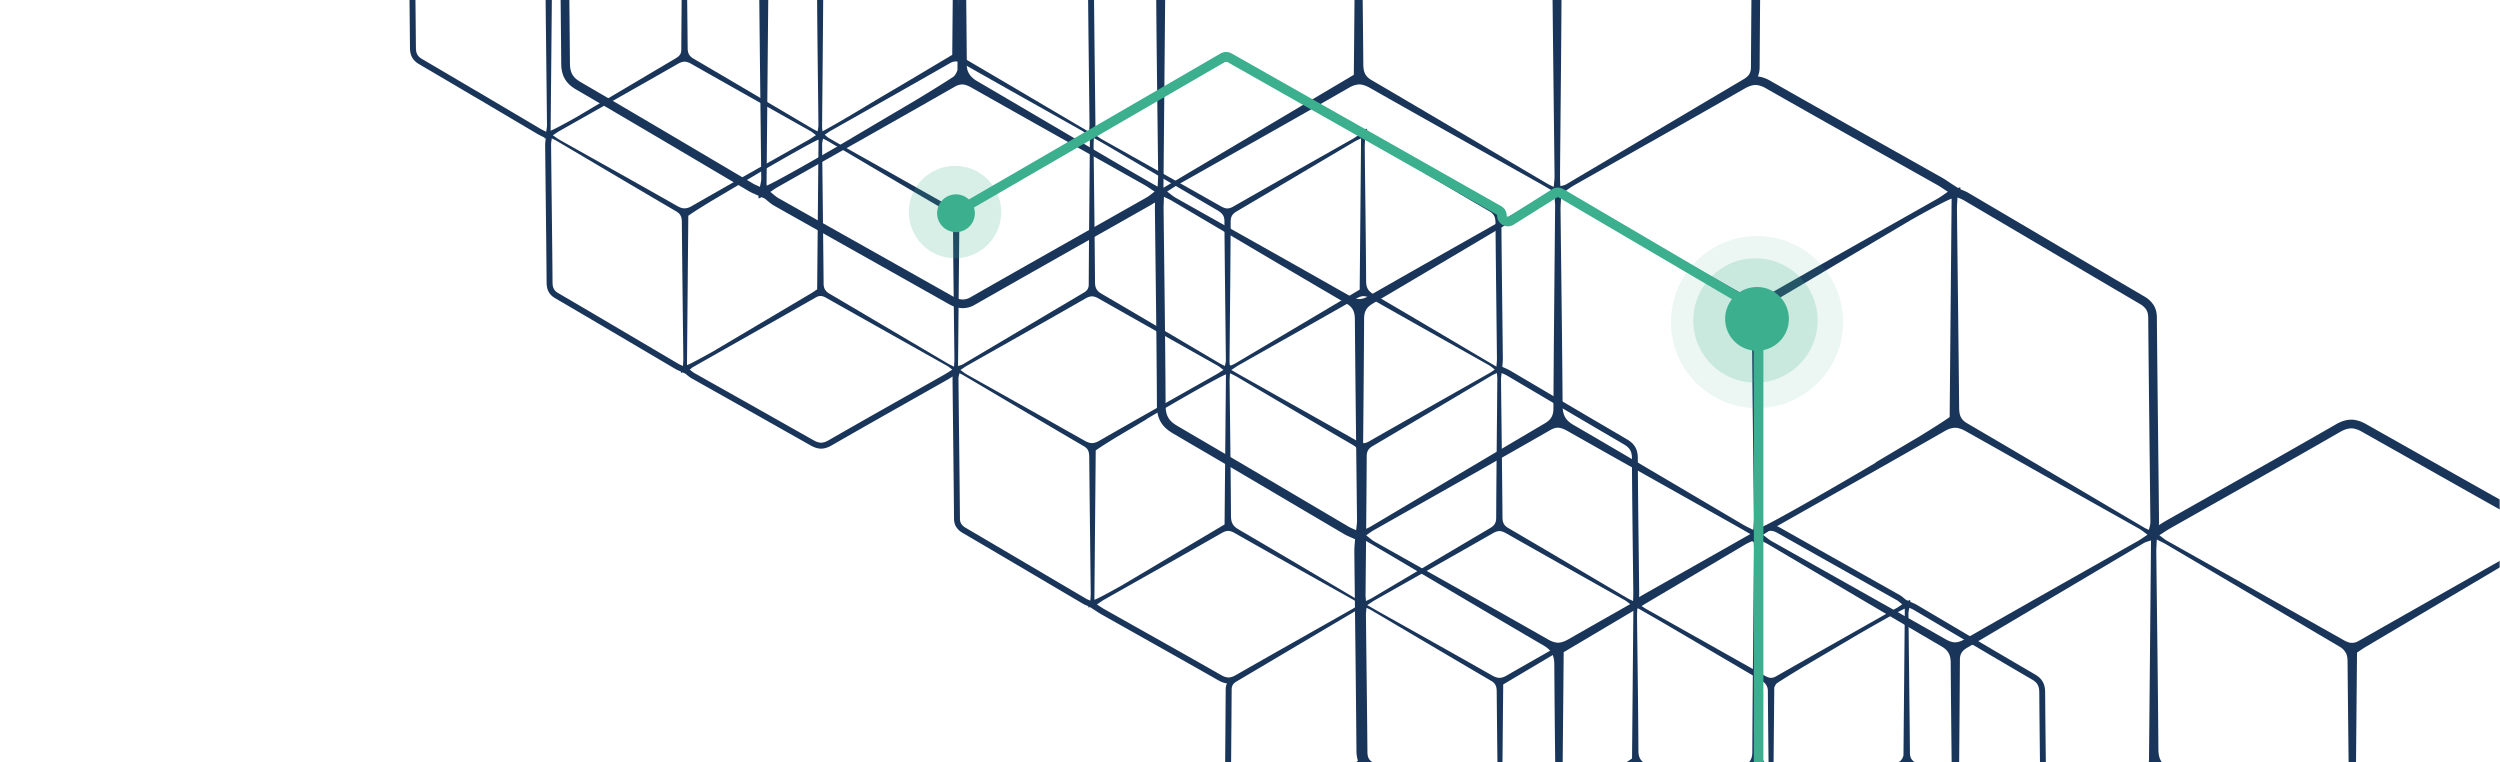<svg xmlns="http://www.w3.org/2000/svg" fill="none" viewBox="0 0 784 239">
    <g clip-path="url(#a)">
        <mask id="b" width="784" height="523" x="0" y="-86" maskUnits="userSpaceOnUse"
              style="mask-type:luminance">
            <path fill="#fff" d="M0-86h784v523H0V-86Z"/>
        </mask>
        <g fill="#1A355A" mask="url(#b)">
            <path d="M611.088 57.035c.38.254.787.523 1.24.815l1.699 1.093.751-.202-.006.595.16.066.456.19c.655.272 1.273.526 1.88.882 6.792 3.998 13.579 8 20.366 12 11.647 6.867 23.292 13.733 34.953 20.57 1.019.6 1.822 1.31 2.459 2.173.154.194.281.366.386.544.64 1.093.954 2.31.963 3.741.111 12.619.253 25.24.395 37.862.1 8.775.199 17.553.287 26.327a6.12 6.12 0 0 1-.07 1.018c.8-.522 1.485-.966 2.194-1.365 5.082-2.877 10.176-5.755 15.269-8.63 12.508-7.062 25.442-14.367 38.101-21.653 1.696-.978 3.307-1.458 4.927-1.458h.091l.115.006c1.339.09 2.679.51 4.101 1.28 2.308 1.307 4.58 2.588 6.853 3.865l4.87 2.745a12274.44 12274.44 0 0 0 36.595 20.632l3.44 1.939 3.023 1.703.299.172c.661.377 1.21.83 1.796 1.308l.576.468.446.353 1.09.492.827-.23-.006.601.181.082.525.235c.679.305 1.195.538 1.665.792 5.544 3.261 10.994 6.476 16.443 9.692 12.738 7.513 25.907 15.282 38.885 22.864 3.416 2.002 3.896 4.765 3.914 7.205.109 13.084.26 26.176.411 39.272.09 7.905.184 15.816.265 23.725.015.881-.105 1.727-.223 2.542-.027.199-.057.405-.085.616l.55-.157v.429l.476.241.725.36c.561.278 1.056.522 1.527.776.509.293.947.543 1.373.794l14.279 8.446 10.746 6.356 3.615 2.104c8.28 4.889 16.566 9.778 24.868 14.633 3.63 2.126 4.113 5.109 4.131 7.473.118 14.422.287 28.846.456 43.27.075 6.465.15 12.927.223 19.392.006.468-.015.924-.045 1.398l.135-.082-.024 2.597 1.476.852c.489.232.884.432 1.261.655l14.72 8.693c13.196 7.797 26.839 15.856 40.294 23.713 3.374 1.975 3.845 4.762 3.86 7.223.115 12.229.253 24.47.392 36.708.1 8.648.196 17.296.287 25.941.009.909-.082 1.763-.175 2.672-.042.39-.085.801-.124 1.244l-.009.112 1.382.966-1.554 1.075-.151 1.761-1.421-.674-.1.07c-.332.229-.618.435-.875.619-.555.398-1.035.743-1.596 1.066-5.64 3.194-11.274 6.377-16.911 9.563-12.659 7.153-25.746 14.548-38.577 21.879-1.31.749-2.571 1.111-3.856 1.111-1.766 0-3.238-.703-4.322-1.313-6.59-3.726-13.193-7.431-19.795-11.139l-6.262-3.515-1.391-.782v-.23l-4.946-2.778c-7.634-4.287-15.266-8.572-22.9-12.878-.604-.344-1.108-.734-1.642-1.144-.217-.166-.45-.351-.718-.547l-.293-.217-.54.356c-.456.302-.866.586-1.246.852-.706.489-1.37.954-2.11 1.37l-14.656 8.286c-12.94 7.307-26.317 14.865-39.425 22.369-1.37.782-2.68 1.202-4.008 1.286l-.114.006h-.115c-1.403-.03-2.794-.444-4.246-1.265-13.808-7.845-27.886-15.744-41.504-23.383l-12.354-6.933c-.691-.387-1.391-.791-2.2-1.259l-1.18-.683-.093-.054-.091-.06-.178-.124-.208-.145-1.419-.963-.482.12-.018-.462-1.413-.957 1.337-.903-.042-1.026-.054-1.115a36.14 36.14 0 0 1-.07-1.993l.142-15.019c.151-15.746.308-32.028.371-48.038.003-1.334.214-2.488.661-3.502-1.074-.151-2.158-.553-3.386-1.247-14.892-8.407-29.802-16.777-44.709-25.147l-9.852-5.532c-.604-.332-1.222-.691-2.004-1.144l-1.334-.773-1.137-.656-1.183.475.009-1.151-1.422-.818.046-.033a13.235 13.235 0 0 1-1.044-.544l-11.033-6.519c-14.493-8.567-29.482-17.423-44.259-26.068-3.389-1.984-3.869-4.747-3.893-7.189a14051.47 14051.47 0 0 0-.452-42.603l-.23-20.005a24.28 24.28 0 0 1 .061-1.866 9.594 9.594 0 0 1-.891.574l-15.951 9.025a14052.49 14052.49 0 0 0-39.88 22.611c-1.201.685-2.393 1.029-3.649 1.048h-.139l-.138-.009c-1.138-.1-2.282-.481-3.501-1.166-12.215-6.906-24.445-13.778-36.676-20.651-6.192-3.478-12.384-6.957-18.573-10.441-.749-.423-1.382-.93-1.992-1.419a36.834 36.834 0 0 0-.781-.616l-.474-.233-1.98.991.018-1.954-.295-.145-.882-.426c-.775-.371-1.442-.691-2.103-1.078-5.091-3.004-10.172-6.009-15.254-9.016-12.773-7.555-25.985-15.367-39.012-22.976-3.554-2.083-4.055-4.961-4.073-7.5-.109-13.875-.269-27.75-.432-41.622-.081-6.863-.16-13.727-.232-20.593-.009-.882.057-1.727.136-2.706.03-.368.06-.767.09-1.201v-.037l-.769-.344-.667-.296c-.728-.317-1.412-.619-2.07-1.014l-13.549-7.99c-11.576-6.833-23.544-13.896-35.352-20.784l-2.206-1.298-2.577-1.513c-3.455-2.032-4.931-4.605-4.943-8.611-.069-14.733-.25-29.722-.428-44.219-.07-5.743-.139-11.486-.202-17.232-.009-.677.009-1.362.036-2.171l-.121.072v-.187a9.668 9.668 0 0 1-1.092.722c-5.73 3.246-11.47 6.492-17.21 9.735-12.779 7.226-25.562 14.454-38.308 21.728-.528.302-.996.462-1.34.58l-.103.036-.226.07a7.41 7.41 0 0 1-1.895.247c-.984 0-1.961-.196-2.993-.6l-.07-.028-.066-.03-.139-.063c-.32-.145-.64-.293-.975-.483a20998.472 20998.472 0 0 0-30.441-17.145c-8.166-4.593-16.332-9.189-24.494-13.79-.776-.442-1.41-.973-2.019-1.486a28.957 28.957 0 0 0-.824-.677l-.09-.07-.939-.422-.969.41-.045-.866-.664-.299-.661-.296-.359-.16a13.484 13.484 0 0 1-1.342-.676 17351.51 17351.51 0 0 1-15.505-9.155c-12.71-7.513-25.852-15.28-38.825-22.825-.132-.076-.247-.154-.359-.23a12.289 12.289 0 0 1-.902-.63l-.03-.025-.088-.066c-2.734-2.192-3.105-4.967-3.123-7.138-.108-14.171-.278-28.339-.444-42.51-.075-6.45-.153-12.902-.223-19.355-.009-.803.033-1.612.088-2.597.024-.44.051-.92.075-1.455l.015-.33-.754-.434-4.653-2.672c-2.988-1.712-5.83-3.34-8.649-4.995-5.296-3.107-10.592-6.223-15.89-9.336-9.153-5.38-18.305-10.762-27.473-16.121a6.627 6.627 0 0 1-.456-.293l-.132-.088-.07-.042-.066-.048c-1.841-1.317-2.988-2.893-3.51-4.817l-.033-.123-.021-.127-.03-.148a5.625 5.625 0 0 1-.145-1.193c-.102-14.503-.271-29.247-.434-43.502-.079-6.918-.16-13.836-.23-20.757-.006-.356.024-.7.073-1.026-.661.462-1.262.872-1.914 1.244l-13.359 7.561-4.56 2.581-1.36.855-6.382 3.617c-9.756 5.529-19.51 11.055-29.25 16.602-1.153.658-2.287.978-3.464.978-1.657 0-3.018-.652-4.02-1.217-10.543-5.957-21.099-11.897-31.651-17.836-7.997-4.499-15.99-9.002-23.978-13.507-.77-.441-1.337-.969-1.886-1.479a19.525 19.525 0 0 0-.67-.604l-2.81-2.395 3.111-1.981 1.057-.682c.76-.498 1.412-.918 2.085-1.295 4.659-2.633 9.327-5.269 13.998-7.905 13.172-7.432 26.79-15.119 40.126-22.771 1.578-.912 3.069-1.359 4.55-1.359 1.482 0 3.003.45 4.705 1.42a7837.14 7837.14 0 0 0 34.47 19.412l1.394.782v.206l3.724 2.089 13.712 7.7c.688.386 1.376.782 2.187 1.25l1.669.963.776.444c.302-.208.558-.392.787-.558.571-.408 1.02-.731 1.555-1.033l15.181-8.585c13.22-7.473 26.89-15.2 40.288-22.861 1.195-.682 2.402-1.032 3.691-1.063h.12l.121.006c1.253.082 2.478.484 3.851 1.26 12.366 6.993 24.747 13.959 37.128 20.925l17.762 9.998c.7.398 1.307.848 1.949 1.322.308.23.637.474 1.005.731l.248.175.833-.438c.304-.211.591-.41.863-.604.754-.531 1.466-1.035 2.254-1.482l13.694-7.736c13.144-7.422 26.736-15.095 40.049-22.728 1.34-.767 2.647-1.214 4.002-1.362l.087-.009h.088c.127-.009.253-.012.38-.012 1.554 0 3.069.432 4.629 1.319 13.416 7.646 27.11 15.33 40.352 22.762l13.138 7.376c.939.523 1.895 1.078 3.114 1.788l.121.069.184.124.583.42 1.137.806.64-.196.042.586.459.16.395.139.254.084.232.133.604.347c1.016.583 1.892 1.081 2.752 1.588l10.157 6.009c13.875 8.21 28.224 16.698 42.388 24.96 3.356 1.954 4.795 4.436 4.813 8.304.076 14.484.257 29.22.429 43.469.075 6.111.148 12.223.217 18.335.006.715-.036 1.407-.09 2.125.377-.268.736-.513 1.143-.742l13.619-7.697c13.736-7.76 27.94-15.786 41.869-23.737 1.268-.728 2.532-1.08 3.863-1.08h.136l.147.014c1.168.118 2.321.517 3.628 1.256 14.795 8.37 29.617 16.69 44.44 25.008l10.112 5.677c.498.28.993.568 1.578.906l1.781 1.026.718.411.618-.308.127.734 2.287 1.307-1.846 1.28.051.303.121.655c.093.492.175.915.172 1.431l-.157 18.607c-.133 15.61-.266 31.219-.362 46.827-.003 1.135-.221 2.074-.565 2.856 1.268.145 2.535.586 3.854 1.338 12.936 7.373 26.145 14.796 38.915 21.973 4.967 2.793 9.934 5.583 14.898 8.38.742.419 1.403.86 2.17 1.37l-.012.003ZM109.322-157.688c-6.274-3.526-12.55-7.047-18.827-10.571v-.205c-11.506-6.453-23.01-12.909-34.485-19.422-1.213-.692-2.275-1.063-3.356-1.063-1.002 0-2.022.317-3.193.996-17.99 10.324-36.087 20.476-54.145 30.688-.92.516-1.783 1.12-3.011 1.899.827.707 1.403 1.368 2.127 1.785 18.532 10.454 37.096 20.874 55.633 31.346.936.528 1.787.863 2.68.863.667 0 1.355-.187 2.115-.622 11.868-6.757 23.755-13.488 35.638-20.221v-.085c6.422-3.636 12.849-7.271 19.274-10.91.986-.561 1.892-1.268 3.388-2.282-1.626-.93-2.722-1.58-3.835-2.202l-.003.006ZM599.479 68.866c-15.933 9.454-31.474 18.679-47.15 27.973-.215 22.909-.426 45.836-.637 68.827 3.295-1.292 21.078-11.423 36.528-20.563v-.109c4.548-2.696 9.098-5.396 13.652-8.092 4.553-2.793 8.033-5.009 9.541-6.124.197-22.414.402-45.009.613-68.47-1.129.304-5.987 2.886-12.541 6.558h-.006Zm74.194 30.657c-.009-.963-.202-1.724-.579-2.367-.067-.112-.16-.215-.239-.32-.398-.54-.92-1.015-1.644-1.438-18.456-10.819-36.879-21.716-55.319-32.568-.559-.326-1.204-.571-2.016-.912-.079 1.44-.187 2.56-.172 3.669.223 20.75.489 41.485.685 62.22.021 2.126.341 3.675 2.459 4.91 18.586 10.852 37.105 21.849 55.657 32.792.368.218.812.405 1.394.664.193-.893.471-1.684.459-2.454-.217-21.394-.495-42.799-.682-64.196h-.003Zm3.057 69.848c-.106-.048-.239-.106-.356-.16-.076 1.658-.169 2.79-.163 3.907.232 20.624.516 41.241.664 61.871.021 2.645.679 4.33 3.147 5.755 18.054 10.499 36.012 21.164 54 31.772.691.407 1.467.764 2.423 1.247.19-.997.441-1.806.435-2.591-.224-21.282-.495-42.573-.691-63.866-.006-.97-.154-1.767-.483-2.464a4.431 4.431 0 0 0-.235-.396 3.718 3.718 0 0 0-.378-.501 4.986 4.986 0 0 0-.338-.368 5.817 5.817 0 0 0-1.044-.776c-7.658-4.494-15.296-9.023-22.94-13.534-4.345-2.567-8.693-5.124-13.039-7.694-6.213-3.672-12.435-7.334-18.652-11.003-.679-.375-1.436-.743-2.356-1.199h.006Zm118.791-3.065c-.09-.054-.181-.105-.272-.157l-6.46-3.641a12250.256 12250.256 0 0 1-36.601-20.636c-3.893-2.198-7.794-4.381-11.681-6.585-1.068-.58-2.034-.894-2.984-.958h-.025c-1.128 0-2.263.339-3.569 1.093-17.738 10.21-35.587 20.213-53.391 30.299-1.017.573-1.983 1.247-3.365 2.128.981.722 1.624 1.293 2.354 1.709 18.537 10.421 37.08 20.82 55.612 31.274.624.353 1.213.58 1.801.718.199.025.398.04.598.04.332 0 .664-.037 1.008-.112.313-.1.63-.202.971-.399 18.824-10.719 37.681-21.372 56.52-32.049.392-.23.754-.559 1.527-1.172-.797-.628-1.391-1.18-2.046-1.552h.003Zm-8.63 9.883c-15.327 9.083-30.361 17.994-45.485 26.959a76.504 76.504 0 0 0-2.245 1.516c-.208 22.87-.419 45.74-.631 68.667 2.466-.984 13.03-6.909 24.654-13.651l24.512-14.536c5.127-3.129 9.038-5.605 10.547-6.734.199-22.441.404-45.043.616-68.477-1.096.302-5.707 2.751-11.971 6.259l.003-.003Zm-48.318 103.957c.22 21.019.528 42.047.654 63.066.022 2.651.981 4.046 3.19 5.336 18.148 10.604 36.224 21.333 54.329 31.995.592.353 1.268.622 2.309 1.093.084-1.495.184-2.5.178-3.491-.23-20.889-.495-41.781-.688-62.667-.009-1.208-.139-2.223-.622-3.104-.428-.71-1.059-1.323-1.992-1.878-18.326-10.705-36.588-21.53-54.869-32.31a64.512 64.512 0 0 0-1.732-.881c-.124-.058-.256-.115-.395-.181-.16 1.15-.374 2.095-.362 3.025v-.003Zm61.49-38.345c-1.02 0-2.064.275-3.253.957-17.877 10.261-35.859 20.343-53.795 30.495-1.014.576-1.971 1.253-3.326 2.125 1.099.791 1.85 1.468 2.713 1.957 18.199 10.26 36.42 20.457 54.583 30.781.98.556 1.855.852 2.728.939h.123c.492 0 .984-.084 1.485-.217a7.827 7.827 0 0 0 1.463-.649c18.115-10.379 36.32-20.606 54.493-30.899.853-.477 1.668-1.075 3.077-2.014-1.146-.776-1.973-1.392-2.806-1.894-.35-.202-.688-.395-1.02-.585-17.466-9.802-34.959-19.567-52.377-29.459l-.857-.48a10.048 10.048 0 0 0-1.708-.788l-.087-.024c-.423-.139-.833-.197-1.246-.239l-.193-.003.003-.003Zm60.442-33.973c-.015-2.201-.501-3.663-2.562-4.87-18.443-10.777-36.83-21.666-55.246-32.512-.534-.287-1.138-.543-2.019-.942-.066 1.486-.154 2.485-.139 3.466.233 20.869.498 41.743.679 62.617.021 2.189.531 3.626 2.586 4.834 18.354 10.731 36.646 21.59 54.957 32.4.592.344 1.259.637 2.106 1.047.142-1.144.335-2.095.32-3.04-.217-21.01-.501-42.014-.676-63.003l-.006.003Zm-10.833 75.733c-15.194 8.998-30.381 18.015-45.581 26.995l-.667.435c-1.255.836-1.949 1.79-1.958 3.505-.127 21.829-.344 43.657-.522 65.485 0 .275.048.568.142 1.16 1.457-.58 5.458-2.715 10.724-5.656 15.954-9.46 31.703-18.8 47.558-28.211.522-.351.989-.668 1.379-.94.214-22.873.422-45.703.643-68.909-1.093.311-5.586 2.7-11.718 6.133v.003Zm73.488 31.881c-.015-2.359-.613-3.868-2.782-5.137a7013.192 7013.192 0 0 1-24.877-14.638v.033c-9.551-5.644-19.09-11.299-28.638-16.94-.419-.247-.844-.492-1.285-.746-.637-.344-1.325-.67-2.173-1.093-.175 1.311-.362 2.232-.356 3.138.223 21.025.495 42.044.691 63.069.015 2.147.429 3.678 2.511 4.897a6909.59 6909.59 0 0 1 29.648 17.414v.163c4.683 2.751 9.367 5.502 14.053 8.247 4.339 2.551 8.721 5.039 13.661 7.881.099-1.556.235-2.594.223-3.612-.229-20.889-.507-41.778-.676-62.67v-.006Zm62.742 174.025c.124-1.44.302-2.549.29-3.657-.214-20.886-.483-41.778-.676-62.661-.015-2.156-.413-3.66-2.508-4.886-18.377-10.731-36.685-21.593-55.017-32.409-.667-.389-1.388-.688-2.737-1.346-.048 1.98-.114 3.279-.102 4.574.232 20.364.528 40.716.633 61.077.018 3.007.866 4.77 3.564 6.347 17.949 10.405 35.78 21.019 53.659 31.56.785.462 1.63.797 2.9 1.398l-.006.003Zm-119.232 2.769c9.741 5.495 19.488 10.961 29.232 16.435v.23c8.691 4.882 17.387 9.753 26.06 14.656 1.056.595 1.998.964 2.984.964.779 0 1.588-.23 2.505-.752 18.456-10.544 36.993-20.968 55.488-31.443.67-.383 1.27-.866 2.272-1.561-1.101-.77-1.883-1.404-2.74-1.893-18.299-10.294-36.619-20.575-54.902-30.902-1.053-.592-1.989-.951-2.973-.951-.784 0-1.596.229-2.519.758a6823.527 6823.527 0 0 1-26.181 14.868v.069c-9.693 5.487-19.382 10.986-29.075 16.472-.67.369-1.261.87-2.233 1.546.893.661 1.446 1.151 2.076 1.507l.006-.003Zm13.957-12.818a86992.435 86992.435 0 0 1 42.627-25.283c.208-23.075.413-46.033.63-69.923-5.404 3.206-9.852 5.852-14.303 8.488-4.56 2.705-9.119 5.414-13.679 8.122v.091a73577.58 73577.58 0 0 1-30.43 18.048c-.703.628-1.14 1.364-1.427 2.231-.211 22.414-.419 44.873-.628 67.399 1.971-.709 8.754-4.378 17.21-9.176v.003Zm-18.097-62.737c1.147-.073 2.324-.462 3.667-1.238 9.734-5.629 19.517-11.176 29.307-16.707v.133c8.078-4.566 16.159-9.126 24.234-13.694.899-.51 1.744-1.135 3.262-2.12-3.129-1.802-5.628-3.273-8.147-4.698-10.598-5.961-21.199-11.912-31.791-17.882-5.911-3.321-11.826-6.64-17.728-9.983-1.108-.57-2.116-.893-3.145-.893-.522 0-1.05.081-1.599.256-.233.1-.453.16-.697.299-18.48 10.553-37.011 20.992-55.533 31.482-.676.374-1.28.861-2.427 1.658 1.413.912 2.258 1.531 3.163 2.038 17.731 9.988 35.508 19.896 53.17 30.008 1.551.891 2.9 1.341 4.27 1.341h-.006Zm-1.255 72.321c.205-.767.486-1.422.477-2.075-.212-21.532-.477-43.064-.685-64.6 0-.253-.043-.471-.07-.703-.368-1.528-1.264-2.621-2.785-3.606-18.682-10.958-37.328-21.958-55.995-32.952-.184-.106-.419-.148-.95-.299-.073 1.29-.175 2.292-.16 3.279.226 21.004.495 42.005.673 63.018.018 2.093.633 3.388 2.498 4.481 18.462 10.825 36.869 21.72 55.301 32.608.477.284 1.023.526 1.693.843l.003.006Zm-120.931 2.337c1.337.77 2.351 1.368 3.353 1.926 17.963 10.089 35.948 20.141 53.864 30.323 1.08.61 2.025.89 2.96.909.893-.058 1.793-.342 2.828-.933 17.985-10.297 36.06-20.455 54.1-30.664.995-.562 1.91-1.277 3.192-2.123-1.355-.866-2.296-1.54-3.301-2.104-17.949-10.116-35.934-20.168-53.828-30.371-.489-.281-.942-.456-1.394-.625a6.201 6.201 0 0 0-.897-.251c-.051-.012-.102-.015-.151-.024a5.444 5.444 0 0 0-2.302.142 9.494 9.494 0 0 0-1.753.8c-17.864 10.246-35.825 20.34-53.744 30.48-.987.558-1.895 1.268-3.325 2.234.151.103.262.181.401.278l-.003.003Zm-1.249-2.325c.715-.181 1.361-.293 1.865-.589 18.546-10.973 37.053-21.97 55.593-32.931 1.12-.661 1.838-1.377 2.14-2.464l.018-.045a5.02 5.02 0 0 0 .151-1.241c.132-21.816.344-43.624.522-65.44.006-.365-.103-.752-.248-1.612-1.225.619-2.209 1.081-3.105 1.603-17.849 10.584-35.659 21.197-53.548 31.714-2.039 1.199-2.99 2.455-2.996 4.965-.084 21.016-.323 42.034-.513 63.044 0 .894.072 1.8.121 2.996Zm-58.285-103.86c18.193 10.218 36.389 20.424 54.567 30.684.896.508 1.717.843 2.559.936h.033c.208 0 .42-.024.631-.054.154-.018.308-.03.465-.063a5.847 5.847 0 0 0 1.397-.58c18.461-10.556 36.984-20.98 55.491-31.44.651-.374 1.261-.851 2.239-1.528a26.11 26.11 0 0 1-.616-.507c-.866-.619-1.62-1.177-2.396-1.609-18.178-10.239-36.389-20.443-54.558-30.712a7.396 7.396 0 0 0-2.101-.824c-.169-.03-.344-.094-.513-.103-.172 0-.347.021-.525.045-.178.015-.353.028-.534.067a5.756 5.756 0 0 0-1.403.586c-18.468 10.55-36.996 20.982-55.497 31.445-.67.378-1.276.867-2.556 1.754 1.479.852 2.39 1.395 3.314 1.903h.003Zm-1.518-4.94c18.199-10.771 36.38-21.59 54.6-32.33 1.684-.994 2.448-2.039 2.457-4.062.129-21.556.356-43.122.549-64.684 0-.481-.085-.994-.184-2.023-10.254 5.549-19.838 11.604-29.603 17.32-9.97 5.848-19.889 11.791-29.901 17.748-.212 22.994-.417 45.828-.634 69.199 1.098-.441 1.979-.733 2.713-1.168h.003Zm-3.821-71.053a5.82 5.82 0 0 0 1.355-.16 7.694 7.694 0 0 0 1.488-.658c18.118-10.379 36.32-20.612 54.489-30.893.824-.465 1.611-1.042 2.885-1.894-.67-.57-1.201-1.065-1.753-1.437a846.672 846.672 0 0 0-3.8-2.192 19476.5 19476.5 0 0 0-11.735-6.61 10901.098 10901.098 0 0 1-28.344-15.964c-3.806-2.144-7.614-4.285-11.419-6.432-1.029-.534-1.98-.857-2.924-.939h-.106c-1.134 0-2.296.332-3.636 1.105-17.623 10.17-35.369 20.113-53.074 30.144-1.074.607-2.13 1.287-3.476 2.117-.048.042-.115.094-.166.139.959.752 1.581 1.41 2.33 1.827 18.307 10.318 36.654 20.584 54.926 30.962a7.56 7.56 0 0 0 2.206.84c.253.033.507.051.76.051l-.006-.006Zm-60.521 33.921c.021 2.184.483 3.657 2.544 4.865 18.474 10.807 36.884 21.713 55.31 32.596.474.284 1.023.519 1.711.836.175-.948.419-1.766.404-2.557-.217-21.276-.489-42.546-.697-63.812-.018-1.875-.422-3.21-2.191-4.255-18.811-11.012-37.575-22.112-56.354-33.185-.03-.018-.066-.033-.099-.051-.272-.118-.595-.22-1.15-.417-.078 1.383-.178 2.389-.166 3.37.229 20.874.504 41.736.682 62.607l.006.003Zm-.606-68.93c20.088-11.906 39.711-23.546 59.576-35.325.209-22.985.423-45.94.64-69.347-.926.302-1.693.492-2.308.851-18.435 10.913-36.854 21.856-55.289 32.768-1.491.873-2.321 1.818-2.336 3.721-.12 21.828-.341 43.662-.525 65.493 0 .36.088.755.242 1.839Zm-1.301-72.71c.456 0 .917-.094 1.388-.218a7.932 7.932 0 0 0 1.524-.67c18.118-10.378 36.32-20.611 54.489-30.902.836-.474 1.639-1.054 3.018-1.972-1.002-.734-1.723-1.34-2.499-1.799-.434-.251-.851-.49-1.258-.719-15.173-8.515-30.348-17.012-45.488-25.576-2.634-1.482-5.272-2.959-7.903-4.441-1.05-.58-2.001-.912-2.945-.997h-.13c-1.017 0-2.058.287-3.247.969-17.879 10.261-35.858 20.352-53.798 30.501-1.017.577-1.982 1.241-3.334 2.107 1.098.807 1.85 1.48 2.71 1.966 18.202 10.255 36.422 20.458 54.576 30.781 1.038.592 1.962.909 2.885.976h.018l-.006-.006Zm-.8 72.614c.018-.221.04-.396.061-.601.048-1.519.096-2.645.084-3.738-.229-20.621-.504-41.238-.649-61.865-.021-2.382-.694-3.856-2.83-5.112-18.148-10.598-36.227-21.321-54.329-31.998-.691-.414-1.458-.767-2.405-1.232-.184.978-.45 1.794-.441 2.588.22 21.288.513 42.572.667 63.86.018 2.561 1.192 3.762 3.184 4.931 16.198 9.451 32.354 18.975 48.532 28.477 2.495 1.468 5.03 2.908 8.129 4.693l-.003-.003Zm-118.7 3.197c18.419 10.366 36.854 20.69 55.249 31.093.854.48 1.623.758 2.399.824.742-.012 1.497-.208 2.345-.692 18.585-10.589 37.222-21.097 55.841-31.635.558-.317 1.056-.737 2.106-1.483-1.304-.845-2.146-1.467-3.048-1.969-18.187-10.23-36.395-20.436-54.546-30.708-.972-.55-1.841-.861-2.719-.927-.854.015-1.723.25-2.716.815-18.341 10.478-36.764 20.841-55.15 31.243-.67.381-1.297.858-2.32 1.534 1.007.758 1.723 1.434 2.562 1.905h-.003Zm-.408-5.069c17.852-10.569 35.683-21.192 53.566-31.727 1.898-1.114 2.827-2.301 2.827-4.65.103-21.173.335-42.334.528-63.495.012-.788-.06-1.588-.087-2.277a3.934 3.934 0 0 0-.459-.298c-.018-.01-.045-.019-.069-.028-.688.311-1.382.604-2.031.985a120234.169 120234.169 0 0 0-57.036 33.831c-.208 22.984-.422 45.785-.628 69.398 1.494-.746 2.484-1.196 3.389-1.739Zm56.897-110.072c-.229-20.494-.516-40.978-.646-61.472-.018-2.838-.832-4.541-3.37-6.018C528.32 84.3 510.71 73.83 493.075 63.392c-1.002-.59-2.037-1.172-3.492-2.009-.09 1.854-.202 3.095-.199 4.318.227 20.494.513 40.972.649 61.466.012 2.829.794 4.563 3.35 6.054 17.828 10.36 35.553 20.889 53.321 31.352.896.529 1.868.969 3.147 1.609.082-1.624.196-2.856.184-4.07h-.003Zm-58.258 38.409c18.003-10.291 36.094-20.473 54.142-30.679.908-.516 1.753-1.144 3.335-2.165-1.766-1.011-2.885-1.685-4.014-2.316-17.864-10.04-35.731-20.056-53.562-30.138-1.129-.637-2.137-1.075-3.214-1.108-.691.045-1.418.266-2.23.728-18.465 10.565-37.005 21.004-55.518 31.484-.679.381-1.298.87-2.291 1.546 1.008.77 1.754 1.465 2.617 1.963 18.187 10.242 36.425 20.43 54.567 30.769 1.123.64 2.109.924 3.081.945.987-.06 1.974-.395 3.087-1.029Zm-63.668 34.715c.018 2.344.534 3.884 2.725 5.167 18.129 10.586 36.184 21.315 54.271 31.992.779.459 1.666.851 2.804 1.41.072-1.558.178-2.796.163-4.022-.221-20.469-.522-40.939-.64-61.42-.015-2.881-.918-4.518-3.419-5.97-17.683-10.318-35.282-20.778-52.911-31.174-1.008-.598-2.049-1.19-3.428-1.99-.109 1.601-.238 2.7-.226 3.787.223 20.741.501 41.479.664 62.22h-.003Zm-.649-68.966c.926-.423 1.678-.737 2.332-1.117 18.194-10.789 36.372-21.62 54.598-32.349 1.94-1.141 2.758-2.391 2.764-4.695.112-21.167.347-42.319.534-63.486.009-.845-.102-1.709-.193-2.899-1.053.499-1.919.87-2.689 1.32-18.084 10.716-36.154 21.475-54.268 32.137-1.931 1.138-2.737 2.398-2.752 4.701-.106 21.161-.347 42.325-.525 63.495-.012.84.102 1.706.193 2.893h.006Zm-61.919-39.025c.009 3.044.993 4.738 3.588 6.263 1.597.933 3.187 1.875 4.783 2.811 16.347 9.536 32.627 19.186 48.928 28.792.673.404 1.463.712 2.45 1.159.124-1.229.284-2.195.275-3.128-.233-21.025-.501-42.047-.679-63.063-.024-2.202-.543-3.648-2.586-4.85-18.269-10.665-36.462-21.457-54.679-32.203-.688-.41-1.455-.749-2.608-1.302-.057 1.764-.12 2.914-.105 4.05.226 20.493.534 40.981.63 61.471h.003Zm-2.559-68.736c.031-.124.058-.248.088-.375.06-1.488.139-2.63.127-3.753-.233-20.479-.528-40.972-.649-61.46-.015-2.887-.945-4.53-3.434-5.985-17.704-10.317-35.3-20.792-52.95-31.228-.869-.51-1.793-1.035-2.9-1.67-.06-.02-.148-.05-.217-.075-.236 1.02-.516 1.806-.516 2.57.217 21.42.51 42.847.67 64.265 0 .359.084.637.138.942.341 1.307 1.09 2.307 2.288 3.188.22.145.425.296.67.438 14.463 8.464 28.905 16.979 43.366 25.455 4.212 2.47 8.479 4.898 13.323 7.69l-.004-.002Zm-118.89 3.611c18.31 10.324 36.642 20.608 54.941 30.938.311.175.604.302.899.438.682.266 1.334.414 2.001.414.392 0 .791-.052 1.201-.16.329-.115.652-.212 1.008-.417 18.471-10.541 37.02-20.986 55.53-31.47.761-.428 1.418-1.05 2.435-1.787-1.321-.852-2.254-1.534-3.25-2.093-18.09-10.182-36.196-20.333-54.25-30.542-.954-.538-1.823-.888-2.722-.964-.739.003-1.503.166-2.378.662-18.595 10.625-37.246 21.127-55.88 31.675-.57.332-1.096.727-2.04 1.37.965.755 1.672 1.465 2.505 1.936Zm-3.655-3.898c2.453-1.039 12.122-6.468 23.031-12.791a7768.81 7768.81 0 0 1 23.35-13.793c5.504-3.325 9.97-6.094 12.303-7.667A5.167 5.167 0 0 0 300.255 22c.209-22.299.414-44.795.622-68.223-.504.262-.917.468-1.349.688l-56.96 33.789a5.17 5.17 0 0 0-1.563 2.693c-.2 22.245-.408 44.358-.61 66.554.012.245.024.456.039.719v.003Zm-61.701-38.36c.018 2.222.513 3.756 2.103 5.033.23.172.456.347.725.513.108.07.202.142.319.209 18.166 10.568 36.233 21.312 54.339 31.986.329.193.679.36 1.071.537.308.14.625.278 1.029.46.178-.988.413-1.788.407-2.57-.226-21.297-.495-42.582-.682-63.873-.015-2.071-.6-3.39-2.477-4.499-18.48-10.825-36.918-21.738-55.361-32.62-.489-.28-1.045-.516-1.98-.948-.072 1.654-.172 2.79-.16 3.901.227 20.623.51 41.25.67 61.87h-.003Zm-63.041-170.946c.223 21.424.513 42.838.667 64.268 0 .347.085.607.136.9.374 1.386 1.198 2.403 2.465 3.312.175.109.329.227.513.332 14.473 8.458 28.912 16.98 43.366 25.458 4.237 2.488 8.519 4.91 13.284 7.655.118-1.241.256-2.099.253-2.932-.235-21.155-.519-42.313-.679-63.465-.021-2.286-.802-3.605-2.77-4.75-18.253-10.695-36.44-21.496-54.655-32.254-.588-.351-1.252-.644-2.088-1.042-.211.936-.501 1.736-.489 2.521l-.003-.003Zm118.749-5.864c-18.299-10.309-36.615-20.587-54.896-30.926-.945-.534-1.805-.855-2.686-.912-.751.018-1.527.202-2.405.704-18.453 10.55-36.987 20.982-55.482 31.454-.673.381-1.273.876-2.553 1.752 1.82 1.044 3.075 1.787 4.343 2.497 16.53 9.279 33.07 18.537 49.561 27.882 1.222.692 2.45 1.374 3.672 2.066a9.233 9.233 0 0 0 1.509.682c.064.021.127.042.19.06.35.106.691.139 1.029.175h.178c.999 0 2.007-.274 3.163-.936 17.858-10.254 35.822-20.333 53.753-30.47 1.004-.577 1.964-1.244 3.349-2.116-1.107-.78-1.88-1.432-2.728-1.912h.003Zm1.126 4.75c-18.064 10.716-36.115 21.439-54.212 32.098-1.916 1.135-2.773 2.358-2.782 4.671-.102 21.01-.332 42.026-.513 63.036-.009.933.112 1.884.223 3.33.592-.305 1.123-.573 1.603-.818 19.008-11.275 37.62-22.308 56.351-33.414.73-.658 1.21-1.39 1.496-2.256.206-22.526.414-44.97.628-68.139-1.313.689-2.082 1.063-2.794 1.492Zm3.98 70.941c-.908.015-1.835.275-2.9.888-18.121 10.378-36.32 20.602-54.492 30.893-.872.501-1.705 1.105-2.87 1.88.29.252.547.493.794.72.634.492 1.216.942 1.817 1.277 15.115 8.518 30.245 17.018 45.348 25.566 3.129 1.764 6.259 3.521 9.385 5.288.441.244.863.44 1.273.588.055.021.112.055.169.073.402.133.791.184 1.183.217h.076c.923 0 1.868-.265 2.942-.884 18.121-10.382 36.323-20.606 54.495-30.897.854-.486 1.672-1.09 3.105-2.04.054-.046.103-.091.16-.143-1.651-.957-2.655-1.549-3.678-2.116-17.973-10.089-35.973-20.147-53.907-30.329-1.044-.591-1.971-.92-2.9-.984v.003Zm.604-72.197c-.058 1.679-.136 2.82-.127 3.949.241 20.606.51 41.214.682 61.816.012 1.407.163 2.555.79 3.536.055.082.112.16.175.239.16.214.35.42.565.619.308.272.636.537 1.053.788l.051.036c18.251 10.653 36.426 21.451 54.625 32.183.139.081.299.153.444.232.585.296 1.213.589 1.964.951.133-1.165.311-2.132.305-3.065-.226-21.004-.507-42.008-.679-63.015-.021-2.219-.586-3.635-2.619-4.822-18.366-10.731-36.661-21.568-54.987-32.363-.589-.35-1.259-.625-2.239-1.081l-.003-.003Zm121.015-2.368c-1.234-.718-2.194-1.28-3.148-1.808-17.843-10.031-35.716-20.011-53.502-30.147-1.189-.677-2.242-.964-3.28-.964-.087 0-.172 0-.259.006-.936.103-1.883.408-2.946 1.018-17.87 10.245-35.825 20.331-53.755 30.47-.993.562-1.911 1.277-3.16 2.129 1.355.855 2.303 1.531 3.314 2.102 15.009 8.442 30.034 16.864 45.022 25.337 3.069 1.73 6.144 3.448 9.213 5.181.178.1.341.16.513.245.305.148.61.305.896.401.169.061.335.082.504.124.281.067.562.112.836.127.951-.027 1.907-.317 3.003-.936 17.988-10.306 36.063-20.464 54.102-30.673.975-.558 1.883-1.253 3.259-2.171-.226-.16-.41-.296-.612-.441Zm1.497 2.437c-.812.251-1.561.417-2.164.77-18.426 10.907-36.827 21.841-55.246 32.729-1.494.891-2.345 1.845-2.351 3.732-.13 21.804-.344 43.623-.516 65.443 0 .362.096.742.238 1.645 1.21-.606 2.191-1.056 3.075-1.579 17.852-10.574 35.68-21.173 53.536-31.72.817-.483 1.499-.966 2.027-1.564.073-.088.157-.175.224-.266.495-.673.799-1.504.802-2.696.079-21.406.335-42.83.519-64.247.013-.625-.072-1.271-.144-2.241v-.006Zm.881 72.418h-.009c-1.047.072-2.104.42-3.308 1.111-17.743 10.197-35.589 20.219-53.39 30.304-1.011.574-1.974 1.25-3.347 2.135 1.008.719 1.663 1.274 2.405 1.697 18.531 10.426 37.087 20.817 55.606 31.273.326.185.633.32.944.45.51.181.999.275 1.488.275a4 4 0 0 0 1.071-.148c.29-.1.574-.19.881-.365 18.824-10.716 37.681-21.37 56.517-32.056.441-.244.794-.619 1.744-1.377-1.641-.945-2.776-1.609-3.928-2.255-17.717-9.974-35.479-19.884-53.129-29.981-1.297-.743-2.426-1.07-3.545-1.07v.007ZM424.5-114.68c-.013-2.902-.984-4.518-3.459-5.961-17.571-10.245-35.052-20.626-52.554-30.971-1.017-.598-2.052-1.187-3.329-1.918l-.428-.148c-.109 1.583-.233 2.682-.221 3.754.221 20.732.507 41.47.67 62.208.018 2.37.607 3.874 2.764 5.136 18.127 10.605 36.185 21.33 54.278 31.992.77.465 1.636.843 2.713 1.356.091-1.419.223-2.53.214-3.626-.226-20.612-.537-41.217-.645-61.822h-.003Zm-26.317 84.275v.079c-8.099 4.798-16.153 9.572-24.216 14.355-3.923 2.421-6.956 4.366-8.483 5.474-.202 22.695-.41 45.562-.622 69.38 20.381-12.1 39.902-23.685 59.695-35.425.214-22.91.428-45.834.64-68.798-2.629 1.006-14.47 7.64-27.014 14.932v.003Zm24.962 57.864c-17.877 10.266-35.859 20.345-53.795 30.494-1.014.583-1.983 1.253-3.338 2.123 1.099.79 1.847 1.473 2.704 1.962 18.193 10.255 36.423 20.452 54.586 30.776 1.044.592 1.97.918 2.899.981.912-.018 1.838-.28 2.9-.89 18.115-10.376 36.32-20.612 54.492-30.9.9-.504 1.733-1.126 3.314-2.162-1.799-1.035-2.915-1.688-4.047-2.334-17.746-9.958-35.52-19.877-53.218-29.933-1.168-.66-2.203-1.032-3.244-1.102-1.02.012-2.058.302-3.253.985Zm3.865-73.288c-.072 1.486-.163 2.492-.148 3.476.227 20.868.498 41.739.679 62.61.021 2.177.489 3.654 2.562 4.855 18.359 10.741 36.649 21.593 54.96 32.394.591.353 1.273.661 2.185 1.105.108-1.295.271-2.376.259-3.445-.226-20.868-.501-41.742-.685-62.613-.018-2.18-.455-3.675-2.522-4.877-18.486-10.795-36.909-21.701-55.337-32.56-.495-.29-1.051-.522-1.956-.945h.003Zm118.393-3.859c-18.193-10.215-36.395-20.415-54.558-30.69-.906-.514-1.723-.834-2.559-.915h-.012c-.785 0-1.594.196-2.514.722-18.462 10.538-36.993 20.97-55.5 31.439-.667.377-1.267.873-2.269 1.57 1.204.825 2.1 1.519 3.069 2.078 18.196 10.227 36.404 20.433 54.57 30.687.906.51 1.726.84 2.562.927h.049c.772 0 1.569-.19 2.474-.71 18.456-10.553 36.99-20.973 55.485-31.448.667-.374 1.267-.858 2.541-1.74-1.509-.863-2.42-1.403-3.338-1.92Zm3.959 3.742c-1.225.612-2.206 1.078-3.105 1.609-17.84 10.562-35.662 21.188-53.544 31.705-2.046 1.196-2.985 2.467-2.988 4.967-.087 21.02-.326 42.03-.51 63.04-.009.9.067 1.805.121 3 .709-.177 1.358-.295 1.865-.597 18.537-10.97 37.05-21.97 55.59-32.931 1.512-.897 2.3-1.878 2.303-3.757.136-21.807.341-43.617.519-65.436 0-.365-.106-.746-.251-1.607v.007Zm4.397 73.619c-1.177-.67-2.215-.993-3.244-1.03-1.035.046-2.073.378-3.253 1.051-17.87 10.243-35.831 20.334-53.753 30.488-.992.568-1.919 1.275-3.37 2.256 1.569.906 2.673 1.546 3.781 2.174 17.964 10.089 35.952 20.128 53.861 30.322 1.053.595 1.974.891 2.888.934.914-.04 1.838-.33 2.897-.934 17.994-10.308 36.06-20.457 54.106-30.666.992-.57 1.907-1.271 3.189-2.132-1.334-.857-2.272-1.534-3.274-2.101-17.943-10.107-35.931-20.162-53.828-30.362Z"/>
            <path d="M343.839 191.692c-.259-.172-.537-.357-.848-.559l-1.162-.749-.513.139v-.408l-.105-.045-.311-.13c-.447-.184-.869-.359-1.285-.604a10805.06 10805.06 0 0 1-13.927-8.207c-7.963-4.695-15.93-9.394-23.902-14.065-.697-.41-1.247-.897-1.681-1.485a3.505 3.505 0 0 1-.266-.372c-.437-.746-.651-1.579-.658-2.557-.075-8.63-.172-17.26-.271-25.893-.066-6.003-.136-12.003-.196-18.002a4.39 4.39 0 0 1 .048-.698c-.546.356-1.014.661-1.5.933-3.476 1.969-6.958 3.935-10.441 5.903-8.555 4.832-17.399 9.826-26.054 14.808-1.158.67-2.263.997-3.37.997h-.142c-.914-.067-1.832-.354-2.804-.879a1307.6 1307.6 0 0 0-4.686-2.642l-3.331-1.875a8724.459 8724.459 0 0 0-25.025-14.111l-2.354-1.325-2.067-1.166-.202-.118c-.453-.256-.827-.567-1.229-.893l-.395-.32-.305-.242-.745-.335-.567.157v-.411l-.118-.054-.359-.16a18.217 18.217 0 0 1-1.138-.541c-3.79-2.231-7.517-4.429-11.243-6.628-8.709-5.136-17.717-10.45-26.592-15.635-2.335-1.368-2.664-3.258-2.676-4.928-.076-8.947-.178-17.9-.281-26.855-.063-5.409-.124-10.817-.181-16.224-.009-.604.073-1.181.151-1.74.018-.136.039-.278.057-.423l-.377.11v-.294l-.326-.166-.495-.244c-.383-.19-.721-.357-1.044-.532-.35-.2-.646-.371-.938-.543l-9.765-5.777-7.348-4.348-2.472-1.44c-5.664-3.343-11.328-6.685-17.007-10.007-2.483-1.455-2.812-3.494-2.824-5.109a8854.98 8854.98 0 0 0-.311-29.591c-.051-4.421-.103-8.842-.151-13.26-.003-.32.009-.63.03-.957l-.093.055.015-1.776-1.011-.582c-.335-.16-.604-.296-.863-.447l-10.067-5.946c-9.023-5.33-18.353-10.843-27.554-16.215-2.308-1.352-2.628-3.255-2.64-4.94-.079-8.364-.172-16.734-.269-25.104-.066-5.912-.133-11.828-.196-17.74-.006-.622.054-1.208.12-1.827.028-.266.058-.546.085-.851l.006-.076-.944-.658 1.062-.734.103-1.205.971.462.07-.048c.226-.157.422-.299.597-.423.38-.271.706-.507 1.093-.727 3.856-2.184 7.71-4.361 11.563-6.541a6534.428 6534.428 0 0 0 26.38-14.962c.896-.51 1.756-.761 2.637-.761 1.207 0 2.215.481 2.958.9 4.508 2.549 9.022 5.082 13.537 7.616l4.282 2.403.95.535v.157l3.383 1.899c5.22 2.932 10.441 5.864 15.658 8.808.414.235.758.501 1.123.782.148.115.308.239.492.374l.202.148.368-.244c.314-.206.592-.402.851-.583.483-.335.939-.652 1.442-.936l10.025-5.665c8.848-4.997 17.997-10.163 26.962-15.297.936-.534 1.832-.821 2.74-.878l.079-.006h.078c.96.021 1.91.305 2.903.866 9.442 5.366 19.072 10.768 28.381 15.992l8.449 4.74c.474.266.951.541 1.503.861l.806.465.063.036.06.042.124.085.142.1.972.658.328-.082.013.317.965.656-.914.616.03.7.036.761c.027.495.049.933.049 1.362l-.097 10.27c-.103 10.767-.211 21.903-.254 32.852 0 .915-.144 1.7-.452 2.394.736.103 1.475.378 2.317.852 10.185 5.75 20.378 11.474 30.575 17.196l6.738 3.784c.414.226.836.47 1.37.782l.911.528.779.45.809-.326-.006.788.971.559-.033.02c.245.116.483.236.712.372l7.544 4.457c9.913 5.858 20.161 11.915 30.267 17.825 2.318 1.355 2.646 3.246 2.662 4.915.084 9.714.196 19.425.31 29.133l.157 13.679c.006.422-.015.83-.042 1.277.202-.142.392-.272.61-.393l10.908-6.172c9.098-5.145 18.193-10.287 27.273-15.46.821-.468 1.639-.703 2.496-.715h.097l.096.006c.779.066 1.56.329 2.393.797 8.353 4.722 16.718 9.42 25.083 14.122l12.701 7.138c.513.29.944.635 1.361.97.166.133.341.274.534.422l.323.16 1.355-.676-.013 1.338.203.1.6.29c.531.253.987.473 1.437.736 3.482 2.053 6.955 4.11 10.431 6.166 8.736 5.166 17.771 10.508 26.679 15.71 2.432 1.426 2.773 3.391 2.788 5.128.076 9.49.184 18.974.296 28.462.054 4.692.109 9.388.16 14.083.006.604-.039 1.181-.093 1.851-.022.254-.043.525-.064.821v.025l.525.235.456.202c.498.218.966.423 1.415.695l9.264 5.465c7.915 4.671 16.102 9.503 24.174 14.213l1.509.888 1.762 1.036c2.363 1.389 3.371 3.149 3.38 5.888.048 10.076.172 20.324.293 30.238.048 3.928.096 7.856.139 11.785.006.462-.006.93-.025 1.482l.082-.048v.13a6.83 6.83 0 0 1 .745-.495c3.92-2.22 7.843-4.439 11.769-6.658 8.739-4.943 17.481-9.886 26.196-14.86.362-.205.682-.317.914-.395l.07-.024.154-.049a5.178 5.178 0 0 1 1.294-.169c.673 0 1.343.136 2.046.411l.048.018.046.021.093.043c.22.099.438.199.667.329 6.931 3.913 13.875 7.817 20.819 11.725 5.585 3.14 11.168 6.283 16.75 9.43.531.301.963.664 1.379 1.014.175.148.362.305.565.462l.063.048.64.29.664-.28.03.591.452.203.453.202.248.109c.344.157.639.299.917.462 3.537 2.083 7.07 4.173 10.601 6.259 8.69 5.136 17.677 10.448 26.549 15.608.09.051.169.106.244.157.236.148.426.29.616.432l.021.015.06.045c1.871 1.501 2.125 3.397 2.137 4.88.075 9.69.19 19.379.304 29.069.052 4.412.106 8.823.154 13.235.006.549-.024 1.102-.06 1.775a52.9 52.9 0 0 0-.051.997l-.009.226.516.299 3.183 1.827c2.043 1.171 3.987 2.283 5.915 3.415l10.866 6.383a8320.729 8320.729 0 0 0 18.788 11.025c.112.063.211.133.314.199l.09.06.048.031.046.033c1.258.9 2.043 1.978 2.399 3.291l.024.085.015.087.021.103c.039.184.097.462.1.815.069 9.919.187 20.002.298 29.749.055 4.731.109 9.463.157 14.195.003.244-.018.477-.048.703.453-.317.863-.598 1.307-.851l9.134-5.17 3.12-1.766.933-.583 4.363-2.473c6.672-3.781 13.341-7.561 20.004-11.354.787-.449 1.563-.67 2.369-.67 1.131 0 2.064.444 2.749.833 7.209 4.074 14.427 8.138 21.645 12.199 5.468 3.077 10.933 6.154 16.398 9.237.528.302.914.664 1.288 1.012.142.133.29.272.459.413l1.919 1.637-2.127 1.356-.721.468c-.522.341-.966.628-1.428.888-3.186 1.802-6.379 3.602-9.572 5.405-9.007 5.081-18.32 10.338-27.439 15.571-1.08.622-2.1.927-3.111.927-1.011 0-2.052-.308-3.217-.969a5521.252 5521.252 0 0 0-23.57-13.277l-.954-.534v-.139l-2.547-1.428-9.378-5.267a97.01 97.01 0 0 1-1.494-.854l-1.141-.658-.528-.302-.537.38c-.389.278-.697.501-1.062.707l-10.381 5.87c-9.041 5.109-18.389 10.393-27.551 15.635-.817.468-1.644.707-2.522.728h-.085l-.084-.003c-.857-.055-1.693-.329-2.635-.861-8.455-4.783-16.922-9.548-25.39-14.31l-12.146-6.836c-.48-.272-.893-.58-1.334-.906-.211-.157-.434-.323-.688-.501l-.169-.121-.57.299c-.208.145-.404.281-.588.414-.516.365-1.005.71-1.542 1.011l-9.364 5.291c-8.989 5.076-18.284 10.321-27.388 15.541-.917.526-1.81.831-2.734.93l-.06.006h-.061a3.8 3.8 0 0 1-.259.009c-1.062 0-2.097-.295-3.166-.902-9.173-5.23-18.537-10.484-27.593-15.566l-8.983-5.046c-.643-.356-1.295-.737-2.13-1.223l-.082-.048-.124-.085-.398-.286-.779-.55-.437.136-.03-.402-.314-.108-.272-.094-.172-.057-.157-.091-.413-.236a139.2 139.2 0 0 1-1.88-1.087l-6.947-4.109c-9.49-5.614-19.3-11.42-28.987-17.067-2.293-1.337-3.277-3.034-3.289-5.676-.051-9.904-.175-19.981-.293-29.728-.051-4.179-.102-8.358-.147-12.54a15.33 15.33 0 0 1 .063-1.452c-.257.184-.504.35-.782.507l-9.315 5.263c-9.394 5.308-19.108 10.795-28.631 16.233-.866.495-1.732.74-2.644.74h-.093l-.1-.009c-.799-.082-1.587-.353-2.48-.858a9753.008 9753.008 0 0 0-30.391-17.102l-6.916-3.884a81.805 81.805 0 0 1-1.077-.619l-1.216-.7-.492-.281-.423.211-.084-.501-1.566-.894 1.261-.875-.036-.209-.082-.446c-.063-.336-.12-.626-.117-.979l.105-12.724c.091-10.677.181-21.348.248-32.022 0-.776.151-1.42.386-1.954-.866-.1-1.732-.402-2.634-.915-8.848-5.043-17.88-10.118-26.613-15.028-3.397-1.909-6.792-3.82-10.187-5.731-.507-.287-.96-.589-1.485-.936l-.006.003Zm343.13 146.837c4.288 2.413 8.582 4.819 12.873 7.229v.139c7.87 4.411 15.734 8.829 23.583 13.28.83.471 1.557.724 2.296.724.685 0 1.382-.217 2.185-.682 12.303-7.06 24.678-14.005 37.026-20.986.628-.353 1.219-.764 2.058-1.298-.567-.483-.96-.936-1.455-1.22-12.674-7.147-25.369-14.274-38.043-21.436-.639-.362-1.222-.592-1.831-.592-.456 0-.927.13-1.446.426-8.114 4.623-16.244 9.222-24.37 13.829V328c-4.394 2.485-8.787 4.973-13.181 7.461-.673.384-1.294.867-2.317 1.561 1.11.637 1.861 1.081 2.622 1.507Zm-335.19-154.93c10.896-6.465 21.524-12.775 32.243-19.129.148-15.665.289-31.345.434-47.068-2.254.884-14.412 7.811-24.98 14.062v.072c-3.108 1.842-6.222 3.69-9.333 5.535-3.114 1.908-5.495 3.424-6.524 4.188-.133 15.327-.275 30.778-.42 46.824.773-.208 4.095-1.972 8.576-4.484h.004Zm-50.739-20.964c.006.658.139 1.177.399 1.618.045.076.108.145.163.217.271.372.63.692 1.122.985 12.62 7.398 25.218 14.85 37.829 22.272.38.223.824.389 1.379.625.054-.984.13-1.751.118-2.509-.154-14.189-.335-28.372-.468-42.549-.015-1.452-.232-2.512-1.681-3.357-12.71-7.422-25.372-14.941-38.061-22.427-.253-.147-.555-.274-.954-.455-.132.612-.322 1.15-.313 1.678.147 14.63.338 29.269.467 43.902Zm-2.091-47.767c.073.034.163.073.245.109.051-1.132.114-1.908.111-2.672-.16-14.105-.353-28.203-.452-42.31-.016-1.809-.465-2.96-2.152-3.934-12.345-7.181-24.627-14.473-36.93-21.726-.47-.278-1.004-.523-1.659-.855-.13.683-.302 1.235-.296 1.773.154 14.551.338 29.111.471 43.674.006.662.105 1.208.329 1.685.048.094.102.182.16.272.075.118.16.233.256.344.073.085.145.17.229.254.203.184.429.362.713.528 5.238 3.074 10.459 6.17 15.688 9.255 2.973 1.755 5.945 3.503 8.917 5.26 4.249 2.513 8.504 5.016 12.756 7.525.464.257.983.507 1.611.818h.003Zm-81.234 2.096.184.106 4.418 2.491a8591.83 8591.83 0 0 1 25.028 14.11c2.661 1.504 5.329 2.998 7.988 4.505.73.396 1.391.61 2.039.655h.016c.772 0 1.548-.232 2.441-.748 12.128-6.982 24.337-13.824 36.51-20.717.697-.393 1.355-.855 2.302-1.456-.673-.492-1.11-.882-1.611-1.168-12.677-7.127-25.357-14.238-38.028-21.388a4.736 4.736 0 0 0-1.231-.492 3.1 3.1 0 0 0-1.099.048c-.214.07-.431.14-.663.272-12.874 7.331-25.768 14.615-38.65 21.916-.269.157-.516.383-1.044.8.543.432.95.806 1.397 1.063l.003.003Zm5.902-6.758 31.106-18.434a46.074 46.074 0 0 0 1.536-1.039c.142-15.641.287-31.28.431-46.957-1.686.674-8.911 4.726-16.859 9.337l-16.763 9.94c-3.506 2.138-6.18 3.832-7.212 4.605-.136 15.345-.278 30.802-.422 46.83.748-.208 3.901-1.881 8.186-4.282h-.003Zm33.043-71.092c-.151-14.373-.362-28.752-.446-43.128-.015-1.815-.673-2.766-2.182-3.648-12.408-7.25-24.772-14.587-37.153-21.88-.404-.24-.866-.425-1.578-.745-.057 1.023-.127 1.709-.121 2.385.157 14.286.338 28.574.471 42.857.006.827.094 1.522.425 2.123.293.486.725.905 1.361 1.286 12.533 7.32 25.022 14.723 37.524 22.094.347.184.734.38 1.186.604.085.039.175.078.272.123.109-.788.256-1.43.247-2.068l-.006-.003Zm-42.05 26.222c.697 0 1.412-.187 2.224-.655 12.224-7.018 24.521-13.911 36.788-20.856.694-.396 1.348-.858 2.272-1.453-.752-.54-1.265-1.002-1.856-1.337-12.445-7.018-24.904-13.99-37.325-21.05-.67-.38-1.27-.582-1.865-.643h-.084a4 4 0 0 0-1.017.148c-.32.106-.646.242-1.002.444-12.387 7.099-24.838 14.092-37.265 21.128-.585.326-1.14.733-2.103 1.377.785.528 1.349.95 1.919 1.295.239.136.471.272.697.402 11.944 6.703 23.909 13.38 35.817 20.146.196.112.389.217.585.33.407.229.794.41 1.168.54l.06.018c.29.096.57.133.851.163h.133l.003.003Zm-41.332 23.232c.012 1.507.344 2.506 1.753 3.33 12.613 7.371 25.185 14.815 37.78 22.234.366.196.779.371 1.379.643.046-1.015.106-1.7.097-2.371-.16-14.27-.341-28.543-.465-42.82-.015-1.497-.362-2.482-1.768-3.306-12.55-7.338-25.061-14.763-37.581-22.158-.405-.235-.86-.434-1.44-.718-.096.782-.229 1.434-.217 2.08.148 14.367.344 28.731.462 43.086Zm7.408-51.791c10.39-6.154 20.776-12.32 31.172-18.462.154-.1.314-.202.455-.299.861-.573 1.334-1.222 1.34-2.397.088-14.929.236-29.854.356-44.783 0-.19-.033-.386-.096-.794-.996.396-3.733 1.857-7.336 3.868a66405.979 66405.979 0 0 0-32.521 19.292c-.359.238-.679.456-.941.643l-.438 47.123c.745-.214 3.82-1.845 8.012-4.194l-.003.003Zm-50.255-21.801c.012 1.612.419 2.645 1.901 3.515 5.679 3.324 11.346 6.667 17.013 10.01v-.022c6.53 3.86 13.054 7.727 19.584 11.586.287.17.577.338.881.51.438.236.906.46 1.485.75.121-.897.247-1.529.244-2.148-.153-14.379-.337-28.752-.473-43.13-.012-1.468-.293-2.516-1.717-3.35a5020.752 5020.752 0 0 1-20.276-11.908v-.112c-3.201-1.881-6.406-3.762-9.608-5.64-2.966-1.746-5.963-3.446-9.342-5.39-.07 1.062-.16 1.772-.154 2.47.157 14.285.347 28.57.462 42.859ZM87.523-104.03c-.084.984-.205 1.742-.199 2.5.148 14.282.329 28.57.462 42.853.009 1.474.283 2.503 1.717 3.343 12.568 7.34 25.088 14.768 37.623 22.163.456.266.951.471 1.871.921.033-1.353.079-2.243.07-3.128-.157-13.926-.363-27.843-.432-41.766-.012-2.057-.591-3.264-2.438-4.343-12.276-7.117-24.467-14.376-36.694-21.583-.537-.317-1.114-.544-1.983-.957l.003-.003Zm81.539-1.894c-6.663-3.756-13.326-7.494-19.989-11.238v-.157c-5.941-3.337-11.889-6.671-17.822-10.022-.721-.408-1.364-.659-2.04-.659-.534 0-1.086.157-1.714.514-12.619 7.21-25.296 14.34-37.946 21.502-.459.263-.87.592-1.554 1.066.754.525 1.288.96 1.874 1.295 12.514 7.042 25.043 14.071 37.545 21.134.718.405 1.361.652 2.031.652.537 0 1.092-.157 1.723-.52 5.96-3.405 11.931-6.787 17.903-10.166v-.048c6.627-3.754 13.254-7.513 19.883-11.263.459-.251.863-.595 1.527-1.057-.609-.453-.989-.785-1.421-1.033Zm-9.545 8.766c-9.774 5.8-19.451 11.54-29.15 17.29l-.431 47.817c3.696-2.192 6.738-4 9.78-5.806 3.12-1.851 6.237-3.702 9.354-5.553v-.063l20.81-12.344c.48-.43.781-.933.977-1.525.145-15.327.287-30.685.429-46.091-1.349.487-5.987 2.993-11.769 6.275Zm12.376 42.902c-.785.051-1.591.314-2.508.848-6.657 3.85-13.347 7.643-20.043 11.426v-.09c-5.525 3.122-11.051 6.241-16.573 9.366-.615.35-1.192.776-2.23 1.45 2.143 1.232 3.851 2.237 5.574 3.212 7.248 4.077 14.496 8.147 21.742 12.23 4.043 2.273 8.087 4.541 12.121 6.827.758.39 1.446.61 2.152.61.356 0 .718-.058 1.095-.175.157-.07.308-.11.477-.206 12.638-7.217 25.309-14.355 37.977-21.53.461-.256.875-.588 1.659-1.134-.965-.625-1.545-1.045-2.16-1.393-12.125-6.83-24.283-13.605-36.359-20.52-1.063-.61-1.983-.915-2.921-.918l-.003-.003Zm.86-49.457c-.142.525-.332.972-.326 1.416.144 14.723.326 29.45.467 44.176 0 .175.031.323.049.48.253 1.045.863 1.794 1.904 2.467 12.773 7.491 25.526 15.016 38.29 22.535.127.072.287.102.649.202.048-.882.121-1.567.112-2.244-.154-14.364-.338-28.724-.462-43.094-.012-1.432-.434-2.32-1.708-3.065-12.626-7.401-25.212-14.853-37.817-22.3-.326-.193-.7-.359-1.158-.576v.003Zm82.697-1.598c-.914-.528-1.605-.933-2.293-1.316-12.285-6.9-24.585-13.772-36.836-20.735-.739-.417-1.385-.61-2.025-.622-.61.039-1.225.232-1.934.637-12.3 7.041-24.66 13.989-36.996 20.967-.682.384-1.307.873-2.185 1.453.926.592 1.569 1.054 2.257 1.44 12.276 6.918 24.573 13.793 36.812 20.769.335.19.646.31.954.425.205.07.413.136.612.172l.106.015a3.617 3.617 0 0 0 1.575-.096 6.276 6.276 0 0 0 1.198-.547c12.218-7.005 24.5-13.91 36.752-20.844.676-.38 1.294-.866 2.275-1.527a13.99 13.99 0 0 1-.275-.191h.003Zm.854 1.589c-.489.123-.929.199-1.273.401-12.683 7.504-25.339 15.025-38.019 22.52-.767.45-1.255.942-1.464 1.685-.003.012-.009.021-.012.03a3.32 3.32 0 0 0-.102.849c-.091 14.92-.236 29.83-.356 44.752-.003.25.069.514.169 1.102.838-.422 1.511-.736 2.124-1.096 12.206-7.238 24.385-14.497 36.619-21.686 1.394-.821 2.046-1.679 2.049-3.397.057-14.37.22-28.746.35-43.113 0-.61-.049-1.232-.082-2.047h-.003Zm39.86 71.025c-12.442-6.987-24.886-13.968-37.316-20.982-.613-.348-1.174-.577-1.75-.64h-.024c-.142 0-.287.015-.432.036-.105.012-.211.02-.317.045a4.12 4.12 0 0 0-.953.395c-12.623 7.22-25.291 14.346-37.947 21.5-.446.256-.863.582-1.53 1.044.157.124.287.233.423.348.591.422 1.107.806 1.638 1.099 12.433 7.002 24.884 13.98 37.31 21 .504.284.969.463 1.437.565.117.021.235.064.35.07.117 0 .238-.015.359-.03.12-.01.241-.019.365-.046.305-.081.618-.208.959-.401 12.629-7.217 25.3-14.35 37.95-21.505.459-.257.872-.592 1.747-1.2-1.011-.582-1.632-.953-2.266-1.3l-.003.002Zm1.038 3.376c-12.445 7.365-24.88 14.763-37.34 22.11-1.153.679-1.672 1.394-1.681 2.777-.087 14.742-.244 29.49-.374 44.234 0 .329.057.679.127 1.383 7.01-3.796 13.564-7.936 20.242-11.846 6.82-4.001 13.603-8.062 20.447-12.139.145-15.726.284-31.34.432-47.322-.752.302-1.352.501-1.856.8l.003.003Zm2.613 48.59c-.305 0-.612.037-.926.112a5.293 5.293 0 0 0-1.017.45c-12.39 7.1-24.838 14.095-37.262 21.125-.564.317-1.101.713-1.973 1.295.459.39.821.728 1.198.985l2.598 1.5c2.674 1.507 5.35 3.014 8.027 4.52 6.467 3.63 12.927 7.269 19.385 10.916 2.604 1.468 5.205 2.93 7.81 4.4.703.365 1.354.586 2 .643h.073c.775 0 1.569-.226 2.486-.755 12.053-6.954 24.186-13.754 36.296-20.614.733-.417 1.458-.879 2.378-1.447.033-.027.078-.063.115-.096-.655-.514-1.081-.963-1.594-1.247-12.52-7.057-25.067-14.077-37.563-21.173a5.043 5.043 0 0 0-1.509-.574 3.78 3.78 0 0 0-.522-.033v-.006Zm41.387-23.195c-.015-1.492-.332-2.5-1.741-3.328-12.632-7.389-25.225-14.85-37.823-22.29-.326-.194-.7-.357-1.171-.571-.121.65-.287 1.208-.278 1.748.148 14.549.335 29.097.477 43.639.012 1.283.29 2.195 1.497 2.91 12.864 7.531 25.695 15.12 38.538 22.692.021.013.045.025.069.037.184.081.405.15.788.283.054-.945.121-1.633.111-2.303-.156-14.274-.344-28.541-.467-42.814v-.003Zm.416 47.138c-13.739 8.14-27.158 16.1-40.741 24.156-.141 15.72-.289 31.415-.437 47.422.634-.208 1.159-.338 1.578-.583 12.605-7.461 25.203-14.944 37.811-22.408 1.02-.598 1.587-1.241 1.596-2.545.082-14.929.232-29.86.359-44.786 0-.245-.06-.517-.166-1.256Zm.89 49.722c-.31 0-.627.064-.947.148-.332.106-.673.251-1.041.46-12.391 7.098-24.838 14.095-37.262 21.133-.57.323-1.119.722-2.064 1.35.685.501 1.177.915 1.708 1.229.299.172.583.335.86.492 10.375 5.825 20.752 11.634 31.106 17.489 1.801 1.015 3.606 2.023 5.404 3.038.719.395 1.37.622 2.016.682h.091c.697 0 1.406-.196 2.221-.661 12.227-7.014 24.521-13.917 36.79-20.859.694-.396 1.355-.848 2.282-1.443-.752-.55-1.265-1.012-1.853-1.344-12.448-7.011-24.908-13.99-37.322-21.05-.712-.404-1.34-.621-1.974-.667h-.012l-.003.003Zm.547-49.656c-.013.151-.028.269-.043.41-.033 1.04-.066 1.81-.057 2.558.157 14.101.347 28.2.444 42.307.015 1.628.476 2.636 1.937 3.497 12.411 7.247 24.774 14.581 37.153 21.882.47.284.996.526 1.644.843.127-.671.308-1.226.302-1.77-.151-14.557-.35-29.114-.456-43.668-.012-1.752-.814-2.573-2.175-3.373-11.078-6.462-22.125-12.975-33.188-19.473-1.705-1.003-3.44-1.987-5.561-3.21v-.003Zm81.173-2.186c-12.595-7.09-25.203-14.15-37.783-21.26-.586-.33-1.111-.52-1.639-.565-.507.009-1.023.142-1.602.474-12.71 7.24-25.457 14.427-38.185 21.635-.383.217-.721.504-1.442 1.014.89.58 1.466 1.003 2.085 1.347 12.438 6.996 24.889 13.974 37.3 21 .664.378 1.259.59 1.859.635.586-.009 1.18-.17 1.859-.559 12.541-7.165 25.14-14.252 37.714-21.366.459-.26.887-.586 1.588-1.05-.688-.517-1.177-.982-1.751-1.305h-.003Zm.281 3.466c-12.209 7.226-24.403 14.494-36.631 21.696-1.297.76-1.934 1.573-1.934 3.18-.073 14.478-.229 28.95-.359 43.42-.009.541.042 1.084.06 1.558.16.112.233.164.314.206.012.006.03.012.045.018.471-.211.945-.414 1.391-.673 12.982-7.694 25.964-15.4 39.003-23.136.142-15.717.29-31.31.432-47.458-1.02.51-1.699.818-2.318 1.19h-.003ZM385.6 119.83c.157 14.014.353 28.025.44 42.039.013 1.941.571 3.107 2.306 4.115 12.101 7.06 24.144 14.219 36.202 21.357.685.402 1.394.801 2.387 1.374.064-1.268.139-2.116.136-2.953-.154-14.013-.35-28.018-.444-42.032-.009-1.935-.543-3.119-2.29-4.14-12.191-7.083-24.313-14.285-36.462-21.441-.612-.36-1.276-.665-2.154-1.103-.058 1.112-.133 1.954-.124 2.784h.003Zm39.841-26.266c-12.311 7.038-24.684 13.998-37.026 20.979-.621.354-1.198.782-2.281 1.483 1.207.691 1.974 1.153 2.743 1.585 12.215 6.867 24.434 13.715 36.628 20.609.769.434 1.46.736 2.197.757.473-.033.968-.181 1.527-.498 12.628-7.226 25.305-14.364 37.967-21.532.465-.26.887-.595 1.566-1.057-.688-.525-1.198-1.003-1.789-1.344-12.436-7.005-24.911-13.971-37.316-21.04-.769-.438-1.442-.631-2.106-.646-.676.04-1.349.272-2.11.704Zm43.542-23.74c-.013-1.603-.366-2.657-1.862-3.533-12.4-7.24-24.745-14.575-37.114-21.877-.534-.314-1.141-.582-1.916-.963-.048 1.066-.121 1.914-.112 2.751.151 13.999.356 27.997.438 42.002.012 1.971.627 3.089 2.338 4.082 12.092 7.054 24.129 14.207 36.185 21.318.688.411 1.4.815 2.344 1.362.076-1.096.163-1.848.157-2.591-.151-14.186-.344-28.365-.452-42.548l-.006-.003Zm.443 47.162c-.634.29-1.147.504-1.596.764-12.442 7.377-24.874 14.784-37.337 22.121-1.328.779-1.886 1.637-1.889 3.21-.076 14.473-.238 28.939-.365 43.415-.006.58.069 1.169.133 1.981.721-.341 1.312-.595 1.837-.903 12.366-7.328 24.724-14.684 37.111-21.976 1.322-.779 1.871-1.64 1.88-3.216.072-14.47.238-28.945.359-43.421.009-.574-.069-1.166-.133-1.978v.003Zm42.343 26.687c-.006-2.081-.679-3.24-2.453-4.282-1.092-.637-2.179-1.283-3.271-1.92-11.18-6.52-22.312-13.12-33.459-19.691-.459-.275-.999-.489-1.678-.791-.085.843-.193 1.501-.19 2.138.16 14.379.341 28.752.464 43.125.015 1.507.372 2.494 1.769 3.316 12.493 7.295 24.934 14.675 37.394 22.021.471.281.996.51 1.783.891.04-1.208.082-1.993.073-2.769-.154-14.014-.365-28.024-.432-42.038Zm1.751 47.005c-.022.085-.04.169-.061.257-.042 1.017-.096 1.799-.087 2.566.16 14.005.362 28.019.443 42.029.012 1.975.646 3.098 2.348 4.092 12.107 7.053 24.138 14.219 36.208 21.354.595.35 1.225.707 1.983 1.141.042.016.099.037.148.052.16-.698.353-1.235.353-1.758-.148-14.65-.35-29.301-.456-43.946 0-.248-.057-.435-.093-.643-.233-.894-.746-1.579-1.564-2.18-.15-.1-.289-.203-.458-.299-9.892-5.789-19.769-11.61-29.657-17.408-2.879-1.688-5.797-3.349-9.11-5.26l.003.003Zm81.303-2.47c-12.523-7.06-25.058-14.092-37.572-21.158-.211-.121-.414-.205-.616-.299-.465-.181-.911-.284-1.367-.284-.268 0-.54.037-.821.109-.223.079-.446.145-.688.284-12.631 7.208-25.314 14.352-37.973 21.52-.522.293-.972.719-1.666 1.223.902.583 1.542 1.051 2.221 1.431 12.369 6.963 24.75 13.905 37.099 20.887.651.365 1.246.606 1.861.658.507 0 1.029-.112 1.627-.453 12.716-7.265 25.472-14.449 38.215-21.662.389-.227.748-.499 1.394-.939-.661-.517-1.144-1.003-1.714-1.326v.009Zm2.499 2.666c-1.678.71-8.29 4.424-15.749 8.748a4957.985 4957.985 0 0 1-15.969 9.433c-3.763 2.274-6.82 4.167-8.414 5.242a3.484 3.484 0 0 0-.778 1.347c-.142 15.248-.284 30.633-.426 46.655.344-.179.628-.32.924-.471 13.301-7.891 26.111-15.491 38.951-23.106a3.52 3.52 0 0 0 1.068-1.842c.136-15.212.278-30.334.417-45.513-.009-.167-.015-.311-.027-.493h.003Zm42.192 26.231c-.012-1.519-.35-2.57-1.439-3.442-.157-.118-.311-.239-.495-.35-.073-.049-.139-.097-.218-.142-12.423-7.226-24.777-14.576-37.159-21.874a7.94 7.94 0 0 0-.733-.368l-.703-.314c-.121.673-.284 1.223-.278 1.757.154 14.563.338 29.12.468 43.681.009 1.416.411 2.319 1.696 3.077 12.638 7.401 25.245 14.865 37.859 22.308.335.193.715.353 1.355.649.051-1.132.118-1.908.109-2.666-.154-14.104-.35-28.209-.459-42.31l-.003-.006Zm43.11 116.902c-.154-14.651-.351-29.296-.456-43.95 0-.235-.057-.413-.094-.616-.256-.948-.817-1.642-1.683-2.264-.121-.076-.224-.154-.354-.227-9.897-5.785-19.771-11.61-29.657-17.411-2.897-1.7-5.824-3.357-9.083-5.232-.081.848-.175 1.434-.175 2.005.16 14.466.356 28.936.465 43.402.015 1.565.549 2.467 1.895 3.249 12.484 7.314 24.92 14.7 37.376 22.058.402.239.857.441 1.428.713.144-.64.341-1.187.335-1.724l.003-.003Zm-81.207 4.01c12.514 7.047 25.04 14.077 37.539 21.149.645.365 1.234.582 1.837.625.513-.013 1.044-.139 1.645-.484 12.62-7.216 25.294-14.348 37.94-21.511.459-.259.87-.601 1.745-1.199-1.247-.715-2.104-1.222-2.97-1.706-11.304-6.344-22.614-12.676-33.894-19.068-.835-.471-1.674-.939-2.51-1.413a6.022 6.022 0 0 0-1.032-.465c-.042-.015-.088-.027-.13-.042a3.587 3.587 0 0 0-.706-.121h-.121c-.682 0-1.373.187-2.163.64-12.213 7.011-24.497 13.905-36.758 20.838-.688.395-1.343.851-2.29 1.446.757.532 1.285.979 1.865 1.308l.003.003Zm-.77-3.249c12.354-7.329 24.699-14.66 37.071-21.952 1.31-.776 1.895-1.613 1.902-3.195.069-14.367.229-28.74.35-43.107.006-.64-.076-1.289-.154-2.277-.405.208-.77.393-1.096.559-12.997 7.709-25.728 15.254-38.535 22.849a3.53 3.53 0 0 0-1.023 1.543l-.428 46.597c.896-.471 1.424-.727 1.91-1.02l.003.003Zm-2.722-48.515c.622-.009 1.256-.188 1.983-.607 12.393-7.099 24.838-14.09 37.264-21.125.595-.341 1.165-.755 1.965-1.286a25.432 25.432 0 0 1-.543-.493c-.435-.335-.833-.643-1.244-.872-10.335-5.825-20.682-11.638-31.012-17.483-2.139-1.208-4.279-2.41-6.418-3.618a5.943 5.943 0 0 0-.872-.401c-.036-.015-.079-.037-.115-.052a3.387 3.387 0 0 0-.809-.148h-.051c-.631 0-1.276.182-2.013.604-12.393 7.099-24.838 14.092-37.264 21.128-.583.332-1.144.746-2.122 1.395-.036.033-.069.06-.108.097 1.128.655 1.816 1.06 2.513 1.449 12.291 6.9 24.6 13.778 36.864 20.741.715.405 1.345.628 1.982.674v-.003Zm-.413 49.372c.039-1.147.093-1.929.087-2.702-.166-14.093-.35-28.185-.467-42.274-.01-.963-.112-1.748-.541-2.419-.039-.054-.075-.108-.117-.163a2.97 2.97 0 0 0-.387-.422 4.322 4.322 0 0 0-.757-.562c-12.481-7.286-24.907-14.669-37.355-22.006-.094-.058-.205-.106-.302-.16-.401-.203-.83-.402-1.343-.65-.09.797-.214 1.459-.208 2.096.154 14.364.347 28.728.465 43.092.015 1.516.398 2.485 1.792 3.297 12.56 7.338 25.071 14.751 37.603 22.133.401.242.86.429 1.533.74h-.003Zm-82.755 1.619c.845.492 1.5.875 2.151 1.238 12.204 6.86 24.425 13.684 36.589 20.614.812.462 1.533.658 2.245.658.057 0 .118 0 .178-.003.64-.069 1.286-.28 2.013-.694 12.221-7.005 24.5-13.902 36.76-20.838.679-.383 1.307-.876 2.161-1.455-.926-.586-1.575-1.045-2.266-1.438-10.263-5.773-20.538-11.531-30.789-17.326-2.1-1.184-4.201-2.358-6.301-3.542-.12-.069-.235-.109-.353-.169-.208-.103-.416-.208-.612-.275-.115-.039-.23-.057-.344-.084a3.412 3.412 0 0 0-.574-.088c-.652.018-1.303.218-2.055.64-12.303 7.048-24.663 13.993-36.996 20.977-.667.381-1.285.858-2.23 1.486.154.108.281.202.42.302l.003-.003Zm-1.023-1.667c.555-.172 1.065-.287 1.478-.526 12.602-7.458 25.182-14.934 37.781-22.383 1.02-.61 1.602-1.26 1.608-2.555.091-14.91.236-29.83.353-44.753 0-.247-.066-.507-.163-1.126-.826.417-1.499.722-2.103 1.081-12.209 7.232-24.4 14.479-36.61 21.693-.558.332-1.026.658-1.385 1.071-.051.061-.108.118-.154.182-.337.459-.546 1.029-.549 1.845-.054 14.638-.229 29.286-.356 43.934-.009.426.048.87.1 1.534v.003Zm-.601-49.524h.006c.715-.048 1.437-.287 2.261-.761 12.133-6.972 24.337-13.826 36.513-20.723.691-.392 1.348-.854 2.287-1.461-.688-.492-1.135-.87-1.645-1.16-12.674-7.129-25.36-14.234-38.025-21.387a5.508 5.508 0 0 0-.645-.308 2.996 2.996 0 0 0-1.017-.187c-.242 0-.486.033-.734.099-.196.07-.392.13-.603.248-12.873 7.328-25.771 14.611-38.65 21.922-.301.169-.543.423-1.192.942 1.123.646 1.898 1.099 2.686 1.543 12.116 6.818 24.262 13.597 36.332 20.503.887.507 1.66.73 2.426.73Zm-41.685 23.055c.009 1.983.673 3.089 2.366 4.076 12.016 7.005 23.972 14.104 35.94 21.179.694.408 1.403.812 2.275 1.31.084.028.19.067.293.103.075-1.081.159-1.833.15-2.566-.15-14.177-.347-28.36-.455-42.543-.012-1.621-.414-2.648-1.889-3.512-12.397-7.252-24.745-14.587-37.12-21.879-.525-.317-1.116-.577-1.856-.927-.063.969-.154 1.73-.145 2.479.154 14.095.369 28.184.444 42.277l-.003.003Zm17.997-57.631v-.055l16.561-9.816c2.682-1.655 4.755-2.987 5.8-3.745.138-15.52.28-31.158.425-47.446-13.935 8.274-27.288 16.197-40.822 24.226-.148 15.666-.293 31.343-.438 47.048 1.799-.689 9.895-5.224 18.474-10.212Zm-17.071-39.569c12.225-7.02 24.521-13.914 36.788-20.852.694-.399 1.355-.858 2.284-1.453-.751-.54-1.264-1.008-1.849-1.344-12.442-7.011-24.908-13.986-37.328-21.046-.715-.404-1.349-.628-1.983-.67-.624.012-1.258.193-1.982.61-12.388 7.093-24.838 14.095-37.265 21.131-.616.344-1.186.77-2.266 1.476 1.231.707 1.995 1.154 2.767 1.597 12.134 6.81 24.292 13.591 36.395 20.47.8.453 1.506.707 2.218.755.697-.009 1.41-.206 2.224-.674h-.003Zm-2.643 50.116c.048-1.015.112-1.703.103-2.377-.154-14.27-.341-28.543-.465-42.817-.015-1.488-.335-2.497-1.75-3.321-12.557-7.344-25.062-14.766-37.585-22.152-.404-.241-.872-.452-1.493-.754-.076.887-.185 1.624-.179 2.355.154 14.27.345 28.544.468 42.817.012 1.492.311 2.512 1.726 3.334 12.641 7.382 25.24 14.841 37.844 22.266.338.196.718.359 1.337.646l-.006.003Zm-80.963 2.639c12.442 6.984 24.89 13.959 37.31 20.986.619.35 1.18.567 1.75.625h.009c.538 0 1.09-.133 1.72-.495 12.623-7.205 25.297-14.34 37.953-21.5.456-.256.866-.594 1.551-1.075-.824-.564-1.436-1.038-2.097-1.422-12.442-6.993-24.896-13.974-37.319-20.986-.619-.347-1.18-.573-1.753-.634h-.033c-.529 0-1.072.13-1.693.486-12.62 7.217-25.294 14.343-37.944 21.506-.455.256-.869.585-1.738 1.189 1.032.589 1.657.961 2.284 1.314v.006Zm-2.706-2.558c.835-.419 1.508-.736 2.124-1.102 12.2-7.223 24.388-14.488 36.616-21.683 1.397-.818 2.04-1.688 2.043-3.397.06-14.376.223-28.743.35-43.11.006-.616-.046-1.235-.082-2.053-.486.12-.929.202-1.273.407-12.677 7.501-25.336 15.025-38.016 22.52-1.035.613-1.572 1.286-1.575 2.567-.094 14.913-.233 29.827-.356 44.746 0 .251.072.51.172 1.099l-.003.006Zm-3.006-50.345c.803.459 1.515.68 2.218.704.706-.03 1.418-.26 2.224-.719 12.221-7.005 24.503-13.905 36.758-20.85.678-.389 1.312-.869 2.305-1.543-1.074-.619-1.829-1.056-2.586-1.485-12.285-6.9-24.585-13.763-36.833-20.735-.718-.408-1.349-.61-1.977-.637-.624.027-1.258.223-1.979.637-12.306 7.05-24.66 13.989-37.002 20.97-.679.39-1.304.87-2.182 1.459.911.586 1.554 1.051 2.239 1.437 12.27 6.912 24.57 13.787 36.809 20.762h.006Z"/>
        </g>
        <path fill="#3CB08E"
              d="M570 100.5c0 10.77-8.73 19.5-19.5 19.5s-19.5-8.73-19.5-19.5S539.73 81 550.5 81s19.5 8.73 19.5 19.5Z"
              opacity=".2"/>
        <path fill="#3CB08E"
              d="M578 101c0 14.912-12.088 27-27 27s-27-12.088-27-27 12.088-27 27-27 27 12.088 27 27Z"
              opacity=".1"/>
        <path fill="#3CB08E"
              d="M561 100c0 5.523-4.477 10-10 10s-10-4.477-10-10 4.477-10 10-10 10 4.477 10 10Z"/>
        <path fill="#3CB08E"
              d="M314 66.5c0 8.008-6.492 14.5-14.5 14.5S285 74.508 285 66.5 291.492 52 299.5 52 314 58.492 314 66.5Z"
              opacity=".2"/>
        <path fill="#3CB08E"
              d="M305.715 66.795a5.919 5.919 0 1 1-11.837 0 5.919 5.919 0 0 1 11.837 0Z"/>
        <path fill="#3CB08E" fill-rule="evenodd"
              d="M384.758 19.37a.5.5 0 0 0-.497.003l-83.509 48.425-1.504-2.596 83.508-48.425a3.5 3.5 0 0 1 3.481-.017l84.549 47.894a3.382 3.382 0 0 1 1.714 2.942c0 .3.33.482.584.323l13.589-8.542a3.5 3.5 0 0 1 3.635-.055l60.964 35.805A3.499 3.499 0 0 1 553 98.145V239.84c0 .179.096.345.251.434l121.995 69.924-1.492 2.602-121.994-69.923a3.5 3.5 0 0 1-1.76-3.037V98.145a.5.5 0 0 0-.247-.431l-60.965-35.805a.5.5 0 0 0-.519.008l-13.589 8.541c-2.251 1.416-5.18-.203-5.18-2.862a.381.381 0 0 0-.193-.331L384.758 19.37Z"
              clip-rule="evenodd"/>
    </g>
    <defs>
        <clipPath id="a">
            <path fill="#fff" d="M784 0H0v239h784z"/>
        </clipPath>
    </defs>
</svg>
